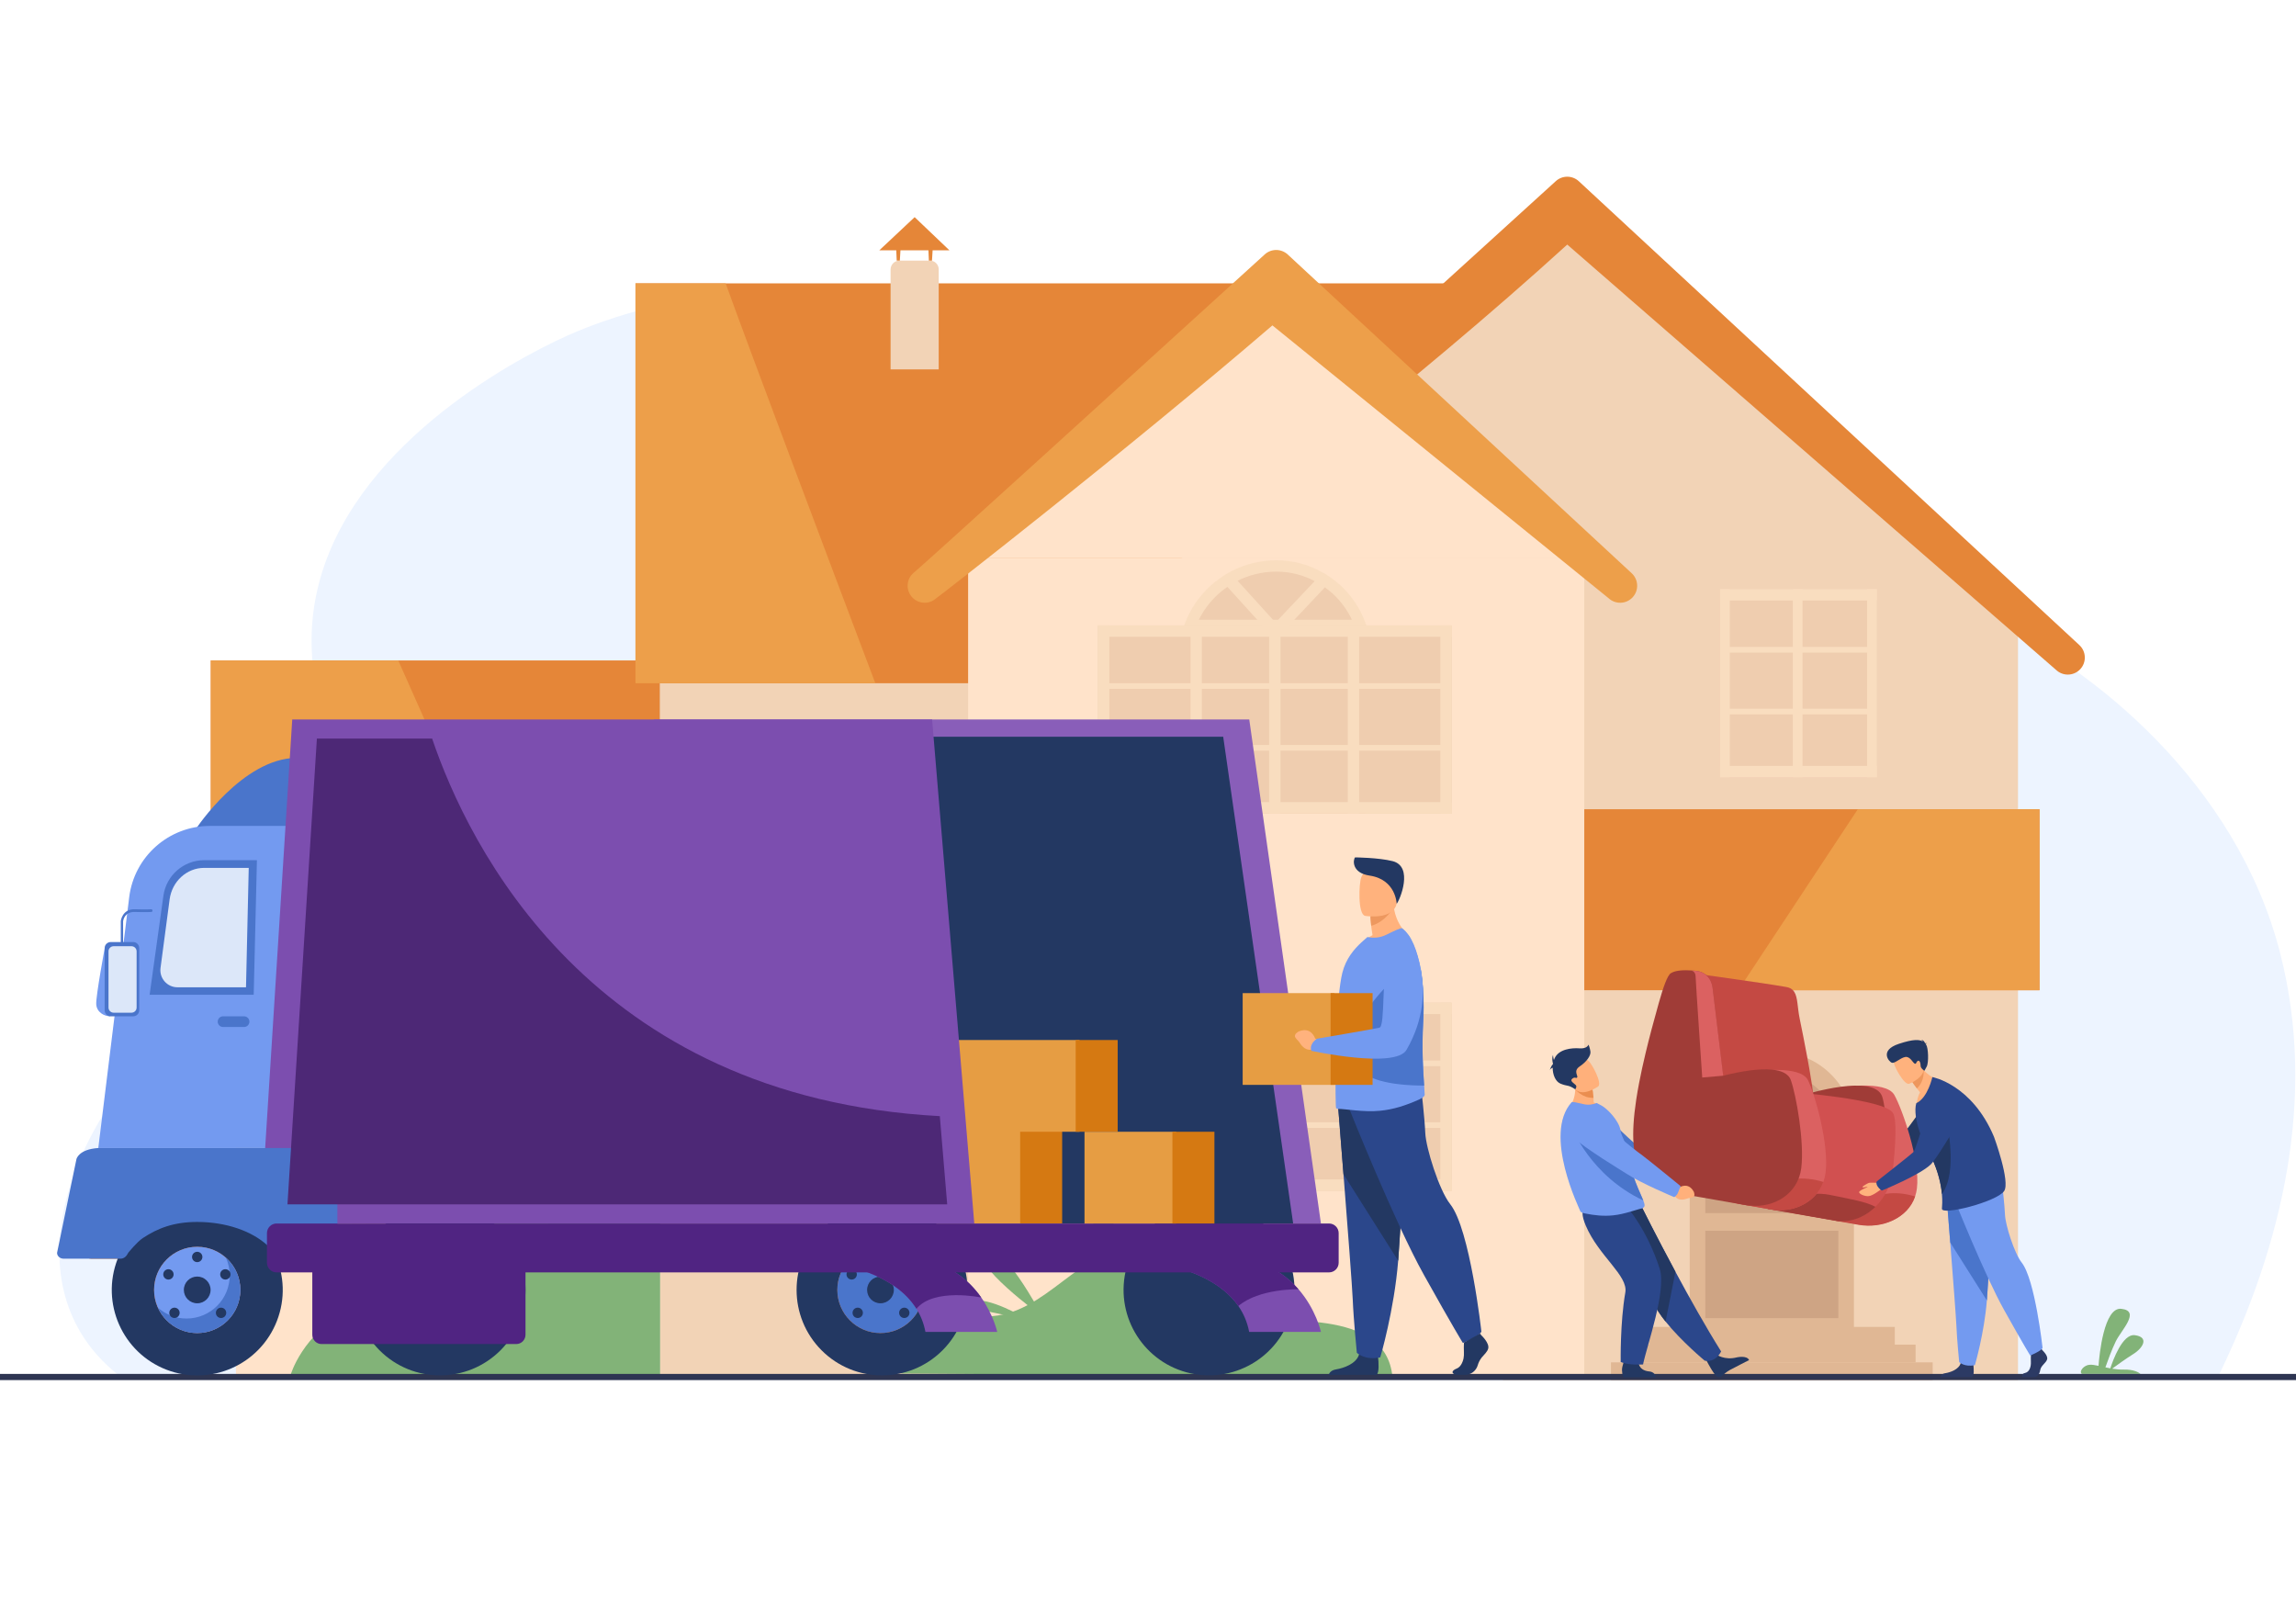 <svg width="684" height="480" viewBox="0 0 684 480" fill="none" xmlns="http://www.w3.org/2000/svg">
<g clip-path="url(#clip0_672_44109)">
<path d="M35.987 410.148C36.019 410.171 660.797 410.074 660.797 410.074C680.049 370.627 690.204 326.926 679.35 284.191C666.334 232.938 622.62 198.503 593.575 185.334C569.77 174.5 547.704 173.088 528.185 174.884C513.093 176.273 499.521 179.581 487.848 181.939C479.61 183.611 471.884 184.883 465.436 184.462C454.726 183.763 446.331 176.096 438.781 168.111C412.025 139.838 381.386 90.962 271.978 85.113C239.466 83.386 201.874 86.253 171.812 98.765C159.029 104.081 110.869 127.87 96.738 168.111C92.275 180.811 91.205 195.15 95.704 211.065C111.63 267.38 87.382 274.389 57.042 301.227C16.547 337.044 3.508 385.374 35.987 410.148Z" fill="#EDF4FF"/>
<path d="M196.647 196.735H62.801V275.347H196.647V196.735Z" fill="#E58638"/>
<path d="M601.181 181.145H447.754V411.103H601.181V181.145Z" fill="#F2D3B6"/>
<path d="M380.189 166.304H196.637V410.529H380.189V166.304Z" fill="#F2D3B6"/>
<path d="M451.706 84.408H189.316V203.526H451.706V84.408Z" fill="#E58638"/>
<path d="M328.951 188.129L466.897 57.705L604.842 188.129H328.951Z" fill="#F2D3B6"/>
<path d="M616.021 200.948C614.787 200.948 613.553 200.503 612.576 199.599L466.898 72.855C420.496 115.103 366.6 155.794 364.98 156.873C362.658 158.423 359.511 157.8 357.957 155.464C356.459 153.217 356.993 150.212 359.124 148.608C362.463 145.847 423.255 90.594 463.488 53.958C465.438 52.186 468.42 52.206 470.343 53.987L619.465 192.163C621.517 194.066 621.639 197.273 619.739 199.325C618.739 200.404 617.38 200.948 616.021 200.948Z" fill="#E58638"/>
<path d="M471.964 166.304H288.412V410.529H471.964V166.304Z" fill="#FFE3CA"/>
<path d="M288.412 166.304L380.188 79.531L471.964 166.304H288.412Z" fill="#FFE3CA"/>
<path d="M406.741 195.08V242.342H352.824V195.992C352.824 187.986 356.236 180.79 361.709 175.791C362.587 174.98 363.533 174.237 364.513 173.561C365.459 172.852 366.473 172.243 367.52 171.703C371.304 169.71 375.628 168.594 380.222 168.594C384.816 168.594 389.107 169.743 392.857 171.838C393.904 172.345 394.918 172.987 395.863 173.73C396.742 174.338 397.587 175.047 398.397 175.791C403.532 180.621 406.741 187.479 406.741 195.08Z" fill="#EFCDAF"/>
<path d="M407.636 187.986H352.143L353 185.703C354.584 181.48 357.2 177.624 360.572 174.543C361.476 173.708 362.482 172.91 363.557 172.171C364.438 171.504 365.5 170.844 366.744 170.201C370.835 168.046 375.5 166.905 380.221 166.905C385.044 166.905 389.574 168.07 393.681 170.363C394.737 170.874 395.848 171.574 396.904 172.398C397.679 172.933 398.567 173.652 399.537 174.546C402.859 177.683 405.383 181.55 406.848 185.74L407.636 187.986ZM357.151 184.608H402.744C401.421 181.794 399.547 179.201 397.234 177.017C396.502 176.344 395.72 175.684 394.899 175.116C393.955 174.377 393.045 173.807 392.118 173.358C388.436 171.303 384.461 170.283 380.221 170.283C376.045 170.283 371.927 171.289 368.308 173.196C367.223 173.757 366.319 174.315 365.534 174.912C364.528 175.601 363.647 176.301 362.855 177.033C360.493 179.191 358.553 181.774 357.151 184.608Z" fill="#F9DDBF"/>
<path d="M432.472 186.308H327.1V242.331H432.472V186.308Z" fill="#EFCDAF"/>
<path d="M381.474 186.307H378.096V242.331H381.474V186.307Z" fill="#F9DDBF"/>
<path d="M430.164 203.513H328.344V205.202H430.164V203.513Z" fill="#F9DDBF"/>
<path d="M430.164 221.921H328.344V223.61H430.164V221.921Z" fill="#F9DDBF"/>
<path d="M358.038 186.307H354.66V242.331H358.038V186.307Z" fill="#F9DDBF"/>
<path d="M404.911 186.307H401.533V242.331H404.911V186.307Z" fill="#F9DDBF"/>
<path d="M432.472 186.307H429.094V242.331H432.472V186.307Z" fill="#F9DDBF"/>
<path d="M330.478 186.307H327.1V242.331H330.478V186.307Z" fill="#F9DDBF"/>
<path d="M432.478 238.954H327.105V242.332H432.478V238.954Z" fill="#F9DDBF"/>
<path d="M432.478 186.307H327.105V189.685H432.478V186.307Z" fill="#F9DDBF"/>
<path d="M395.862 173.729L379.95 190.588L364.512 173.561C365.458 172.852 366.471 172.243 367.518 171.703L379.984 185.452L392.855 171.838C393.903 172.344 394.916 172.987 395.862 173.729Z" fill="#F9DDBF"/>
<path d="M432.472 298.702H327.1V354.724H432.472V298.702Z" fill="#EFCDAF"/>
<path d="M381.474 298.701H378.096V354.724H381.474V298.701Z" fill="#F9DDBF"/>
<path d="M430.164 315.907H328.344V317.596H430.164V315.907Z" fill="#F9DDBF"/>
<path d="M430.164 334.314H328.344V336.004H430.164V334.314Z" fill="#F9DDBF"/>
<path d="M358.038 298.701H354.66V354.724H358.038V298.701Z" fill="#F9DDBF"/>
<path d="M404.911 298.701H401.533V354.724H404.911V298.701Z" fill="#F9DDBF"/>
<path d="M432.472 298.701H429.094V354.724H432.472V298.701Z" fill="#F9DDBF"/>
<path d="M330.478 298.701H327.1V354.724H330.478V298.701Z" fill="#F9DDBF"/>
<path d="M432.478 351.348H327.105V354.726H432.478V351.348Z" fill="#F9DDBF"/>
<path d="M432.478 298.701H327.105V302.079H432.478V298.701Z" fill="#F9DDBF"/>
<path d="M268.421 298.702H221.721V354.724H268.421V298.702Z" fill="#EFCDAF"/>
<path d="M268.423 298.701H265.521V354.724H268.423V298.701Z" fill="#F9DDBF"/>
<path d="M267.397 315.907H222.271V317.596H267.397V315.907Z" fill="#F9DDBF"/>
<path d="M267.397 334.314H222.271V336.004H267.397V334.314Z" fill="#F9DDBF"/>
<path d="M246.286 298.701H243.385V354.724H246.286V298.701Z" fill="#F9DDBF"/>
<path d="M224.622 298.701H221.721V354.724H224.622V298.701Z" fill="#F9DDBF"/>
<path d="M268.423 351.348H221.723V354.726H268.423V351.348Z" fill="#F9DDBF"/>
<path d="M268.423 298.701H221.723V302.079H268.423V298.701Z" fill="#F9DDBF"/>
<path d="M268.421 218.473H221.721V274.496H268.421V218.473Z" fill="#EFCDAF"/>
<path d="M268.423 218.472H265.521V274.496H268.423V218.472Z" fill="#F9DDBF"/>
<path d="M267.397 235.678H222.271V237.368H267.397V235.678Z" fill="#F9DDBF"/>
<path d="M267.397 254.085H222.271V255.775H267.397V254.085Z" fill="#F9DDBF"/>
<path d="M246.286 218.472H243.385V274.496H246.286V218.472Z" fill="#F9DDBF"/>
<path d="M224.622 218.472H221.721V274.496H224.622V218.472Z" fill="#F9DDBF"/>
<path d="M268.423 271.119H221.723V274.497H268.423V271.119Z" fill="#F9DDBF"/>
<path d="M268.423 218.472H221.723V221.85H268.423V218.472Z" fill="#F9DDBF"/>
<path d="M559.131 175.501H512.432V231.524H559.131V175.501Z" fill="#EFCDAF"/>
<path d="M559.134 175.5H556.232V231.524H559.134V175.5Z" fill="#F9DDBF"/>
<path d="M558.108 192.707H512.982V194.396H558.108V192.707Z" fill="#F9DDBF"/>
<path d="M558.108 211.114H512.982V212.803H558.108V211.114Z" fill="#F9DDBF"/>
<path d="M536.995 175.5H534.094V231.524H536.995V175.5Z" fill="#F9DDBF"/>
<path d="M515.333 175.5H512.432V231.524H515.333V175.5Z" fill="#F9DDBF"/>
<path d="M559.134 228.147H512.434V231.526H559.134V228.147Z" fill="#F9DDBF"/>
<path d="M559.134 175.5H512.434V178.879H559.134V175.5Z" fill="#F9DDBF"/>
<path d="M275.465 179.551C273.829 179.551 272.222 178.759 271.246 177.291C269.748 175.044 270.282 172.039 272.413 170.435C275.755 167.674 336.544 112.421 376.777 75.785C378.723 74.013 381.706 74.033 383.632 75.815L486.105 170.766C488.157 172.669 488.279 175.876 486.379 177.928C484.472 179.987 481.269 180.102 479.216 178.202L379.061 96.926C335.594 134.277 279.889 177.621 278.269 178.7C277.409 179.277 276.432 179.551 275.465 179.551Z" fill="#ED9F4A"/>
<path d="M196.636 275.359H70.289V409.613H196.636V275.359Z" fill="#FFE3CA"/>
<path d="M607.578 241.058H471.975V294.975H607.578V241.058Z" fill="#E58638"/>
<path d="M552.303 396.174H503.387V336.761C503.387 323.79 513.902 313.274 526.873 313.274H529.087C541.909 313.274 552.303 323.669 552.303 336.491V396.174Z" fill="#E0B794"/>
<path d="M547.652 338.218V339.299H508.025V338.42C508.025 327.914 516.539 319.4 527.045 319.4H528.836C539.24 319.4 547.652 327.812 547.652 338.218Z" fill="#CEA484"/>
<path d="M547.652 345.438H508.025V361.365H547.652V345.438Z" fill="#CEA484"/>
<path d="M547.652 366.623H508.025V392.654H547.652V366.623Z" fill="#CEA484"/>
<path d="M564.477 395.268H491.211V400.546H564.477V395.268Z" fill="#E0B794"/>
<path d="M570.676 400.546H485.014V405.824H570.676V400.546Z" fill="#E0B794"/>
<path d="M575.767 405.825H479.922V411.103H575.767V405.825Z" fill="#E0B794"/>
<path d="M168.701 300.017H104.855V376.607H168.701V300.017Z" fill="#EFCDAF"/>
<path d="M168.705 300.015H164.738V376.607H168.705V300.015Z" fill="#F9DDBF"/>
<path d="M167.302 323.539H105.609V325.848H167.302V323.539Z" fill="#F9DDBF"/>
<path d="M167.302 348.704H105.609V351.013H167.302V348.704Z" fill="#F9DDBF"/>
<path d="M138.439 300.015H134.473V376.607H138.439V300.015Z" fill="#F9DDBF"/>
<path d="M108.822 300.015H104.855V376.607H108.822V300.015Z" fill="#F9DDBF"/>
<path d="M168.704 371.991H104.859V376.61H168.704V371.991Z" fill="#F9DDBF"/>
<path d="M168.704 300.015H104.859V304.634H168.704V300.015Z" fill="#F9DDBF"/>
<path d="M153.575 275.347H62.801V196.735H118.644L153.575 275.347Z" fill="#ED9F4A"/>
<path d="M260.767 203.525H189.316V84.408H216.174C223.842 105.624 247.355 168.02 260.767 203.525Z" fill="#ED9F4A"/>
<path d="M607.578 241.058V294.975H517.852L553.458 241.058H607.578Z" fill="#ED9F4A"/>
<path d="M279.651 110.037H265.311V80.289C265.311 78.819 266.502 77.628 267.972 77.628H277.04C278.482 77.628 279.651 78.797 279.651 80.239V110.037Z" fill="#F2D3B6"/>
<path d="M261.949 74.572H282.852L272.48 64.686L261.949 74.572Z" fill="#E58638"/>
<path d="M268.068 77.629H267.138L266.996 74.29H268.272L268.068 77.629Z" fill="#E58638"/>
<path d="M277.65 77.629H276.72L276.578 74.29H277.854L277.65 77.629Z" fill="#E58638"/>
<path d="M637.678 409.266H620.193C619.256 408.472 620.842 406.667 622.498 406.545C623.218 406.491 624.127 406.642 625.167 406.861C625.407 403.666 626.781 389.3 631.96 389.877C637.782 390.523 631.96 396.203 630.314 399.566C629.095 402.057 627.808 405.629 627.221 407.315C627.693 407.417 628.183 407.518 628.683 407.61C629.454 405.24 632.326 397.27 635.978 397.734C640.265 398.278 638.542 401.474 635.503 403.371C633.273 404.766 630.536 406.748 629.235 407.706C630.337 407.886 631.487 408.007 632.654 407.98C635.649 407.909 637.111 408.792 637.678 409.266Z" fill="#82B378"/>
<path d="M196.656 363.065V409.679L86.522 409.71C86.522 409.71 90.043 397.214 103.918 390.384C105.235 389.71 106.674 389.098 108.205 388.577C110.043 387.934 112.003 387.413 114.116 386.985C114.147 386.985 114.178 386.985 114.208 386.954C115.158 386.77 116.076 386.525 116.965 386.219C136.566 379.634 137.454 349.16 193.716 362.33C194.726 362.574 195.706 362.819 196.656 363.065Z" fill="#82B378"/>
<path d="M117.081 391.162C117.081 390.177 117.327 369.972 110.428 371.451C103.53 372.929 117.081 391.162 117.081 391.162Z" fill="#82B378"/>
<path d="M268.465 409.148C268.465 409.148 276.349 392.354 294.089 392.127C311.829 391.901 321.617 371.204 338.159 372.19C354.701 373.176 356.673 389.397 368.499 392.127C380.326 394.858 412.849 388.979 414.82 410.151L268.465 409.148Z" fill="#82B378"/>
<path d="M310.496 392.127C310.496 391.901 297.684 368.179 293.003 372.156C288.321 376.132 310.496 392.127 310.496 392.127Z" fill="#82B378"/>
<path d="M305.813 392.887C305.813 392.887 294.356 385.865 288.935 387.59C283.515 389.314 305.813 392.887 305.813 392.887Z" fill="#82B378"/>
<path d="M333.779 378.473C333.902 377.734 333.533 359.131 327.373 361.472C321.214 363.813 333.779 378.473 333.779 378.473Z" fill="#82B378"/>
<path d="M337.474 375.024C337.72 374.654 341.416 364.675 338.706 364.675C335.996 364.675 337.721 374.654 337.721 374.654L337.474 375.024Z" fill="#82B378"/>
<path d="M687.43 411.103H-3.43C-3.862 411.103 -4.215 410.75 -4.215 410.318V410.051C-4.215 409.619 -3.862 409.266 -3.43 409.266H687.43C687.861 409.266 688.214 409.619 688.214 410.051V410.318C688.214 410.75 687.861 411.103 687.43 411.103Z" fill="#2E3552"/>
<path d="M372.165 214.319H194.846V364.463H393.519L372.165 214.319Z" fill="#895EB9"/>
<path d="M364.401 219.459H163.438V364.463H385.242L364.401 219.459Z" fill="#233862"/>
<path d="M277.724 364.463H305.053V336.756H277.724V364.463Z" fill="#E69D43"/>
<path d="M303.916 364.463H316.428V336.756H303.916V364.463Z" fill="#D57912"/>
<path d="M276.273 337.135H321.592V309.807H276.273V337.135Z" fill="#E69D43"/>
<path d="M320.455 337.135H332.967V309.807H320.455V337.135Z" fill="#D57912"/>
<path d="M85.554 374.944H27.198C25.779 374.944 24.619 373.784 24.619 372.366V349.351C24.619 347.933 25.779 346.772 27.198 346.772H85.554C86.973 346.772 88.133 347.933 88.133 349.351V372.366C88.133 373.784 86.973 374.944 85.554 374.944Z" fill="#B65615"/>
<path d="M280.773 402.251C290.716 392.308 290.716 376.187 280.773 366.245C270.83 356.302 254.71 356.302 244.767 366.245C234.824 376.187 234.824 392.308 244.767 402.251C254.71 412.193 270.83 412.193 280.773 402.251Z" fill="#233862"/>
<path d="M385.058 389.665C388.056 375.928 379.35 362.36 365.612 359.363C351.874 356.365 338.307 365.071 335.309 378.809C332.311 392.547 341.018 406.114 354.755 409.112C368.493 412.11 382.06 403.403 385.058 389.665Z" fill="#233862"/>
<path d="M82.515 393.441C87.584 380.324 81.06 365.582 67.944 360.513C54.828 355.444 40.086 361.968 35.016 375.084C29.947 388.2 36.471 402.943 49.587 408.012C62.703 413.081 77.446 406.557 82.515 393.441Z" fill="#233862"/>
<path d="M45.902 384.248C45.902 377.151 51.656 371.398 58.753 371.398C65.85 371.398 71.603 377.151 71.603 384.248C71.603 391.345 65.85 397.098 58.753 397.098C51.656 397.098 45.902 391.345 45.902 384.248Z" fill="#D36E2A"/>
<path d="M45.902 384.248C45.902 377.151 51.656 371.398 58.753 371.398C65.85 371.398 71.603 377.151 71.603 384.248C71.603 391.345 65.85 397.098 58.753 397.098C51.656 397.098 45.902 391.345 45.902 384.248Z" fill="#739AF0"/>
<path d="M67.306 374.662C68.028 376.268 68.433 378.047 68.433 379.922C68.433 387.019 62.68 392.773 55.583 392.773C52.297 392.773 49.301 391.538 47.029 389.509C49.04 393.982 53.531 397.099 58.753 397.099C65.85 397.099 71.603 391.345 71.603 384.249C71.603 380.437 69.942 377.015 67.306 374.662Z" fill="#4A75CB"/>
<path d="M54.77 384.248C54.77 382.048 56.553 380.265 58.753 380.265C60.953 380.265 62.737 382.048 62.737 384.248C62.737 386.448 60.953 388.232 58.753 388.232C56.553 388.232 54.77 386.448 54.77 384.248Z" fill="#233862"/>
<path d="M50.434 391.075C50.434 390.223 51.124 389.533 51.976 389.533C52.827 389.533 53.518 390.223 53.518 391.075C53.518 391.927 52.827 392.617 51.976 392.617C51.124 392.617 50.434 391.927 50.434 391.075Z" fill="#233862"/>
<path d="M48.635 379.622C48.635 378.771 49.325 378.08 50.177 378.08C51.028 378.08 51.719 378.771 51.719 379.622C51.719 380.474 51.028 381.164 50.177 381.164C49.325 381.164 48.635 380.474 48.635 379.622Z" fill="#233862"/>
<path d="M65.596 379.622C65.596 378.771 66.286 378.08 67.138 378.08C67.989 378.08 68.68 378.771 68.68 379.622C68.68 380.474 67.99 381.164 67.138 381.164C66.286 381.164 65.596 380.474 65.596 379.622Z" fill="#233862"/>
<path d="M64.311 391.075C64.311 390.223 65.001 389.533 65.853 389.533C66.704 389.533 67.394 390.223 67.394 391.075C67.394 391.927 66.704 392.617 65.853 392.617C65.001 392.617 64.311 391.927 64.311 391.075Z" fill="#233862"/>
<path d="M57.211 374.43C57.211 373.578 57.901 372.888 58.753 372.888C59.605 372.888 60.295 373.578 60.295 374.43C60.295 375.282 59.605 375.972 58.753 375.972C57.901 375.972 57.211 375.282 57.211 374.43Z" fill="#233862"/>
<path d="M249.451 384.248C249.451 377.151 255.204 371.398 262.301 371.398C269.398 371.398 275.152 377.151 275.152 384.248C275.152 391.345 269.398 397.098 262.301 397.098C255.205 397.098 249.451 391.345 249.451 384.248Z" fill="#D36E2A"/>
<path d="M249.451 384.248C249.451 377.151 255.204 371.398 262.301 371.398C269.398 371.398 275.152 377.151 275.152 384.248C275.152 391.345 269.398 397.098 262.301 397.098C255.205 397.098 249.451 391.345 249.451 384.248Z" fill="#4A75CB"/>
<path d="M258.316 384.248C258.316 382.048 260.1 380.265 262.3 380.265C264.5 380.265 266.283 382.048 266.283 384.248C266.283 386.448 264.5 388.232 262.3 388.232C260.1 388.232 258.316 386.448 258.316 384.248Z" fill="#233862"/>
<path d="M255.522 392.617C256.374 392.617 257.064 391.927 257.064 391.075C257.064 390.224 256.374 389.533 255.522 389.533C254.671 389.533 253.98 390.224 253.98 391.075C253.98 391.927 254.671 392.617 255.522 392.617Z" fill="#233862"/>
<path d="M252.182 379.622C252.182 378.771 252.872 378.08 253.724 378.08C254.575 378.08 255.266 378.771 255.266 379.622C255.266 380.474 254.575 381.164 253.724 381.164C252.872 381.164 252.182 380.474 252.182 379.622Z" fill="#233862"/>
<path d="M269.143 379.622C269.143 378.771 269.833 378.08 270.685 378.08C271.536 378.08 272.227 378.771 272.227 379.622C272.227 380.474 271.536 381.164 270.685 381.164C269.833 381.164 269.143 380.474 269.143 379.622Z" fill="#B65615"/>
<path d="M269.399 392.617C270.251 392.617 270.941 391.927 270.941 391.075C270.941 390.224 270.251 389.533 269.399 389.533C268.548 389.533 267.857 390.224 267.857 391.075C267.857 391.927 268.548 392.617 269.399 392.617Z" fill="#233862"/>
<path d="M260.758 374.43C260.758 373.578 261.448 372.888 262.3 372.888C263.152 372.888 263.842 373.578 263.842 374.43C263.842 375.282 263.152 375.972 262.3 375.972C261.448 375.972 260.758 375.282 260.758 374.43Z" fill="#B65615"/>
<path d="M149.091 402.25C159.034 392.307 159.034 376.187 149.091 366.244C139.148 356.301 123.028 356.301 113.085 366.244C103.142 376.187 103.142 392.307 113.085 402.25C123.028 412.193 139.148 412.193 149.091 402.25Z" fill="#233862"/>
<path d="M58.471 246.774C58.471 246.774 72.286 225.936 88.257 225.764L86.832 248.31L58.471 246.774Z" fill="#4A75CB"/>
<path d="M139.856 341.975H29.285L38.488 267.287C39.984 255.147 50.296 246.028 62.528 246.028H139.856L139.856 341.975Z" fill="#739AF0"/>
<path d="M75.581 296.318H44.574L48.681 266.828C49.527 260.755 54.721 256.234 60.852 256.234H76.541L75.581 296.318Z" fill="#4A75CB"/>
<path d="M73.288 294.1H52.874C49.793 294.1 47.417 291.388 47.822 288.334L50.531 267.93C51.247 262.54 55.641 258.529 60.828 258.529H74.101L73.288 294.1Z" fill="#DCE7F9"/>
<path d="M290.249 364.463H77.574L87.061 214.319H277.68L290.249 364.463Z" fill="#7C4EAF"/>
<path d="M281.924 358.769H85.383L94.15 220.014H270.308L279.723 332.485L281.924 358.769Z" fill="#7C4EAF"/>
<path d="M96.752 341.975H29.284C23.343 342.37 22.769 345.307 22.769 345.307L17 373.211C17 374.164 17.877 374.944 18.948 374.944H35.911C36.982 374.944 37.755 374.159 38.212 373.166C38.212 373.166 40.822 369.941 42.573 368.787C46.959 365.896 51.72 364 58.754 364C67.401 364 75.041 366.751 79.643 370.955H96.752C98.817 370.955 100.507 369.877 100.507 368.56V344.37C100.507 343.052 98.817 341.975 96.752 341.975Z" fill="#4A75CB"/>
<path d="M297.077 396.751H275.695C275.203 394.16 274.274 391.877 273.016 389.866C266.552 379.505 251.435 376.339 242.824 375.371C239.051 374.946 236.525 374.944 236.525 374.944H273.28C282.895 376.247 288.798 381.49 292.317 386.51C295.997 391.753 297.077 396.751 297.077 396.751Z" fill="#7C4EAF"/>
<path d="M393.519 396.751H372.137C371.578 393.803 370.449 391.251 368.92 389.047C359.155 374.963 332.967 374.944 332.967 374.944H369.724C377.764 376.034 383.206 379.879 386.833 384.044C392.074 390.065 393.519 396.751 393.519 396.751Z" fill="#7C4EAF"/>
<path d="M292.316 386.51C292.316 386.51 278.243 383.54 273.015 389.866C266.55 379.505 251.434 376.339 242.823 375.371C242.648 375.227 242.475 375.085 242.305 374.944H273.279C282.893 376.247 288.797 381.49 292.316 386.51Z" fill="#502482"/>
<path d="M386.833 384.045C386.833 384.047 386.833 384.047 386.833 384.047C386.833 384.047 375.063 383.783 368.92 389.048C359.155 374.963 332.967 374.944 332.967 374.944H369.724C377.764 376.034 383.206 379.88 386.833 384.045Z" fill="#502482"/>
<path d="M82.392 379.025H395.938C397.513 379.025 398.801 377.737 398.801 376.162V367.325C398.801 365.751 397.513 364.463 395.938 364.463H82.392C80.818 364.463 79.529 365.751 79.529 367.325V376.162C79.529 377.737 80.818 379.025 82.392 379.025Z" fill="#502482"/>
<path d="M153.794 400.375H95.798C94.281 400.375 93.039 399.133 93.039 397.616V370.881C93.039 369.364 94.28 368.122 95.798 368.122H153.794C155.311 368.122 156.553 369.364 156.553 370.881V397.616C156.553 399.133 155.311 400.375 153.794 400.375Z" fill="#502482"/>
<path d="M282.18 358.769H85.639L94.405 220.014H128.734C139.481 251.711 175.833 326.856 279.979 332.485L282.18 358.769Z" fill="#4D2876"/>
<path d="M31.296 281.865C31.296 281.865 28.532 296.719 28.669 299.141C28.806 301.563 31.093 302.744 32.831 302.744L31.296 281.865Z" fill="#739AF0"/>
<path d="M39.688 302.744H32.97C31.987 302.744 31.184 301.941 31.184 300.958V282.412C31.184 281.429 31.987 280.625 32.97 280.625H39.688C40.67 280.625 41.474 281.429 41.474 282.412V300.958C41.474 301.941 40.67 302.744 39.688 302.744Z" fill="#4A75CB"/>
<path d="M39.173 301.669H33.852C33.014 301.669 32.328 300.983 32.328 300.145V283.389C32.328 282.551 33.014 281.865 33.852 281.865H39.173C40.011 281.865 40.697 282.551 40.697 283.389V300.145C40.697 300.983 40.011 301.669 39.173 301.669Z" fill="#DCE7F9"/>
<path d="M36.329 281.029C36.14 281.029 35.986 280.848 35.986 280.625V274.382C35.986 274.365 35.987 274.348 35.989 274.332C35.993 274.296 36.417 270.742 40.157 270.857C43.578 270.962 45.051 270.858 45.066 270.857C45.255 270.843 45.418 271.012 45.429 271.235C45.441 271.457 45.298 271.649 45.108 271.663C45.048 271.667 43.59 271.771 40.139 271.664C37.127 271.571 36.709 274.122 36.672 274.409V280.625C36.672 280.848 36.519 281.029 36.329 281.029Z" fill="#4A75CB"/>
<path d="M72.709 305.93H66.452C65.576 305.93 64.859 305.214 64.859 304.337C64.859 303.461 65.576 302.744 66.452 302.744H72.709C73.585 302.744 74.302 303.461 74.302 304.337C74.302 305.214 73.585 305.93 72.709 305.93Z" fill="#4A75CB"/>
<path d="M323.085 364.463H350.414V337.135H323.085V364.463Z" fill="#E69D43"/>
<path d="M349.278 364.463H361.789V337.135H349.278V364.463Z" fill="#D57912"/>
<path d="M410.053 409.563H395.832C395.979 409.052 396.459 408.176 398.032 407.92C400.227 407.563 404.03 406.289 404.877 403.483C404.904 403.392 404.929 403.3 404.95 403.206C405.624 400.206 410.522 404.125 410.522 404.125C410.522 404.125 410.536 404.246 410.557 404.45C410.671 405.544 410.959 409.058 410.053 409.563Z" fill="#233862"/>
<path d="M398.615 329.332C398.615 329.332 399.359 338.613 400.233 349.769C401.422 364.924 402.851 383.539 402.992 387.066C403.236 393.19 404.217 402.985 404.217 402.985C404.217 402.985 406.542 405.312 411.197 404.331C411.197 404.331 415.344 390.348 416.529 375.553C416.547 375.311 416.565 375.066 416.584 374.822C417.686 359.761 419.399 328.046 419.399 328.046L398.615 329.332Z" fill="#2B478B"/>
<path d="M398.615 329.333C398.615 329.333 399.359 338.613 400.233 349.77L416.529 375.554C416.547 375.311 416.565 375.067 416.584 374.823C417.686 359.761 419.399 328.047 419.399 328.047L398.615 329.333Z" fill="#233862"/>
<path d="M402.012 330.434C402.012 330.434 415.42 364.047 424.236 379.842C433.053 395.638 435.808 400.047 435.808 400.047C435.808 400.047 440.859 398.026 441.318 396.649C441.318 396.649 437.946 366.154 432.043 358.72C428.706 354.52 424.788 341.914 424.604 337.506C424.42 333.098 423.41 324.373 423.41 324.373L402.012 330.434Z" fill="#2B478B"/>
<path d="M419.654 278.635C419.654 278.635 410.582 283.081 405.352 281.431C405.352 281.431 406.639 279.782 408.892 278.555C408.711 277.489 408.57 276.563 408.489 275.779C408.268 273.968 408.268 272.943 408.268 272.943L411.768 270.147L415.087 267.472C414.826 274.994 419.654 278.635 419.654 278.635Z" fill="#FFB27D"/>
<path d="M424.434 326.095C424.455 326.658 423.268 327.301 422.745 327.543C418.862 329.272 415.242 330.479 411.138 330.882C406.29 331.385 400.557 330.278 398.586 330.319C398.385 330.319 398.204 330.238 398.043 330.097C397.902 329.997 397.801 324.063 397.902 316.6C397.902 316.298 397.902 315.996 397.922 315.695V315.594C397.962 312.677 398.063 309.62 398.204 306.563C398.486 299.844 399.009 293.366 399.893 289.786C400.959 285.562 403.374 282.766 405.566 280.734L407.377 279.125C409.187 279.487 411.098 279.386 413.009 278.441C415.101 277.415 417.39 276.264 417.752 276.545C420.488 278.577 422.302 283.188 423.288 289.021C423.851 292.381 424.133 296.142 424.113 300.085C424.113 301.534 424.073 303.022 423.992 304.49C423.509 312.456 423.992 319.376 424.274 323.379C424.354 324.546 424.414 325.451 424.434 326.095Z" fill="#739AF0"/>
<path d="M424.273 323.379C380.321 323.319 416.167 290.611 416.167 290.611L423.288 289.022C423.851 292.381 424.133 296.143 424.113 300.086C424.113 301.534 424.073 303.023 423.992 304.491C423.509 312.457 423.992 319.376 424.273 323.379Z" fill="#4A75CB"/>
<path d="M370.203 323.166H397.531V295.837H370.203V323.166Z" fill="#E69D43"/>
<path d="M396.395 323.166H408.906V295.837H396.395V323.166Z" fill="#D57912"/>
<path d="M393.426 309.905L391.799 309.383C391.799 309.383 390.66 305.616 386.811 307.302C386.811 307.302 385.249 308.13 385.937 309.111C386.625 310.091 386.499 309.575 387.44 310.987C388.38 312.399 389.869 313.069 391.055 312.536L392.407 312.574L393.426 309.905Z" fill="#FFB27D"/>
<path d="M419.655 278.626C419.655 278.626 429.609 294.456 419.006 312.748C415.696 318.459 390.698 313.031 390.698 313.031C390.698 313.031 389.723 311.271 392.332 309.417C392.332 309.417 408.976 306.599 410.96 306.127C412.72 305.708 411.546 289.532 413.558 284.838C415.57 280.144 419.655 278.626 419.655 278.626Z" fill="#739AF0"/>
<path d="M415.147 270.348C415.147 270.348 412.854 274.592 408.489 275.779C408.268 273.968 408.268 272.943 408.268 272.943L411.767 270.147L415.147 270.348Z" fill="#ED985F"/>
<path d="M406.673 272.82C406.673 272.82 415.328 274.258 416.14 268.855C416.952 263.451 418.616 259.998 413.125 258.851C407.634 257.705 406.248 259.605 405.538 261.343C404.828 263.08 404.443 272.307 406.673 272.82Z" fill="#FFB27D"/>
<path d="M416.082 269.227C416.082 269.227 415.907 261.989 408.022 260.828C402.62 260.032 403.069 256.119 403.687 255.404C403.687 255.404 410.668 255.462 414.864 256.519C421.208 258.118 417.019 268.151 416.082 269.227Z" fill="#233862"/>
<path d="M441.318 397.781L440.898 397.241L436.132 399.912C436.087 400.824 436.063 401.878 436.114 402.802C436.149 403.428 436.112 404.068 436 404.673C435.9 405.146 435.396 407.165 433.92 407.694C432.244 408.296 432.11 409.583 434.97 409.562C435.482 409.558 435.984 409.556 436.463 409.555C438.248 409.55 439.772 408.336 440.258 406.619C440.449 405.944 440.803 405.185 441.416 404.377C442.167 403.498 443.052 402.722 443.338 401.761C443.828 400.108 441.318 397.781 441.318 397.781Z" fill="#233862"/>
<path d="M555.646 348.689L554.055 348.992C554.055 348.992 551.074 348.286 549.978 351.431C549.978 351.431 549.623 352.764 550.617 352.693C551.611 352.623 551.22 352.506 552.624 352.438C554.028 352.369 555.275 351.66 555.604 350.685L556.382 349.822L555.646 348.689Z" fill="#FFB27D"/>
<path d="M554.621 349.991C554.132 348.934 554.19 348.747 554.19 348.747C554.19 348.747 563.289 342.18 564.116 341.527C564.942 340.874 573.657 328.792 573.657 328.792L584.389 330.296C584.389 330.296 569.945 344.596 567.818 346.211C564.304 348.878 555.67 351.253 555.67 351.253C555.67 351.253 555.006 350.822 554.621 349.991Z" fill="#233862"/>
<path d="M500.084 351.56L501.161 352.435C501.161 352.435 504.107 351.378 504.772 354.879C504.772 354.879 504.949 356.372 504.004 356.374C503.059 356.377 503.449 356.211 502.11 356.25C500.772 356.289 499.663 355.584 499.466 354.498L498.826 353.577L500.084 351.56Z" fill="#EA8E50"/>
<path d="M499.962 353.437C500.822 352.54 500.752 351.876 500.752 351.876C500.752 351.876 490.802 343.73 489.793 343.066C489.106 342.614 481.778 336.118 478.353 332.158C476.654 330.193 474.549 330.955 472.141 331.646L470.158 332.215C467.764 332.902 467.141 336.251 469.106 337.878C474.639 342.461 483.843 347.616 485.565 348.699C489.84 351.389 498.209 354.584 498.209 354.584C498.209 354.584 499.225 354.207 499.962 353.437Z" fill="#4A75CB"/>
<path d="M570.525 356.402C568.311 362.919 560.731 365.993 553.72 364.77L539.832 362.347L547.618 324.032C547.618 324.032 561.72 321.549 564.342 326.176C566.64 330.228 572.1 345.638 571.068 354.015C570.964 354.855 570.78 355.652 570.525 356.402Z" fill="#DB6161"/>
<path d="M537.837 326.026C537.837 326.026 558.239 319.731 560.698 326.597C562.003 330.242 562.815 344.176 561.75 352.547C560.715 360.68 554.865 364.969 547.674 363.715L534.902 361.487L537.837 326.026Z" fill="#A03C37"/>
<path d="M540.433 331.945C540.133 332.73 538.485 333.219 536.118 333.494C535.701 333.542 535.261 333.584 534.803 333.62C526.801 334.241 513.04 332.966 511.848 332.164C510.199 331.055 506.027 290.167 506.027 290.167C506.027 290.167 516.567 291.6 524.917 292.858C527.773 293.29 530.372 293.7 532.206 294.025C532.429 294.065 532.637 294.116 532.83 294.18C533.604 294.431 534.135 294.865 534.515 295.449C535.603 297.121 535.439 300.021 536.131 303.379C536.815 306.699 537.643 310.837 538.398 314.933C538.593 315.989 538.783 317.041 538.964 318.077C539.016 318.369 539.066 318.66 539.117 318.949C540.196 325.216 540.918 330.673 540.433 331.945Z" fill="#C44943"/>
<path d="M570.525 356.402C568.311 362.919 560.707 366.081 553.696 364.858L546.82 363.655C551.9 361.368 557.75 352.522 570.525 356.402Z" fill="#C44943"/>
<path d="M558.725 359.46C555.394 362.717 550.866 364.388 546.299 363.515L526.605 360.091L517.17 358.45L533.882 325.342C533.882 325.342 561.214 327.355 563.905 331.497C565.155 333.42 564.712 341.064 563.878 348.703C563.407 353.009 561.474 356.775 558.725 359.46Z" fill="#D15050"/>
<path d="M558.718 359.5C555.387 362.757 550.87 364.439 546.303 363.567L526.598 360.13C529.254 358.589 537.504 354.341 545.262 355.963C551.142 357.192 555.854 357.926 558.718 359.5Z" fill="#A03C37"/>
<path d="M543.211 352C540.951 358.3 534.054 361.34 527.719 360.235L514.947 358.008L522.756 319.136C522.756 319.136 536.231 317.144 538.586 321.724C540.65 325.736 544.926 340.899 543.861 349.269C543.737 350.238 543.517 351.149 543.211 352Z" fill="#DB6161"/>
<path d="M543.196 352.087C540.937 358.387 534.039 361.427 527.705 360.323L517.484 358.54C522.834 356.132 530.837 348.296 543.196 352.087Z" fill="#C44943"/>
<path d="M498.95 355.308C493.667 354.35 489.804 351.976 487.909 346.954C486.527 343.303 486.413 338.817 486.641 334.921C486.772 332.682 487.043 330.226 487.452 327.534C487.69 325.971 487.974 324.329 488.304 322.606C488.831 319.851 489.477 316.885 490.239 313.696C491.309 309.218 492.609 304.298 494.134 298.9C495.527 293.969 496.736 290.564 497.743 289.915C499.228 288.959 501.978 288.949 503.868 289.083C503.869 289.083 503.869 289.083 503.87 289.084L503.872 289.084C503.873 289.084 503.873 289.084 503.874 289.084C505.729 289.211 507.006 289.334 508.293 290.478C509.309 291.378 510.004 292.7 510.188 294.225C510.811 299.411 511.92 308.682 513.067 318.376C513.073 318.424 513.079 318.473 513.085 318.522C513.15 319.078 513.216 319.637 513.283 320.196C513.289 320.253 513.296 320.309 513.303 320.366C513.306 320.394 513.31 320.423 513.31 320.423C513.31 320.423 513.339 320.446 513.365 320.439C513.508 320.402 513.681 320.358 513.833 320.321C513.839 320.319 513.845 320.317 513.852 320.316C518.016 319.278 523.868 318.178 528.136 318.656H528.137C530.35 318.904 532.76 319.645 533.506 321.752C535.116 326.27 537.594 340.239 536.61 347.977C535.629 355.691 528.474 359.81 521.566 359.132C521.155 359.091 520.789 359.117 520.448 359.057L498.95 355.308Z" fill="#A03C37"/>
<path d="M507.11 320.978C507.11 320.978 505.212 293.129 505.13 290.803C505.095 289.766 504.508 289.291 503.869 289.083C505.042 289.167 505.882 289.304 505.882 289.304C508.15 289.7 509.882 291.674 510.19 294.214C510.859 299.753 512.124 310.04 513.361 320.44L507.11 320.978Z" fill="#DB6161"/>
<path d="M511.317 403.486C511.317 403.486 513.731 405.296 517.432 404.34C517.432 404.34 520.415 403.66 521.069 405.148C521.069 405.148 516.494 407.472 515.336 408.108C514.463 408.587 513.553 409.343 512.909 409.928C512.4 410.39 511.606 410.328 511.172 409.794C510.971 409.546 510.74 409.251 510.488 408.909C509.782 407.953 508.139 404.865 508.139 404.865L511.317 403.486Z" fill="#233862"/>
<path d="M512.735 402.568C512.735 402.568 511.264 405.958 507.87 405.335C507.87 405.335 500.945 399.615 496.194 393.673C494.651 391.743 493.337 389.79 492.566 388.003C489.415 380.709 480.912 369.83 475.506 364.316L489.032 359.423C489.032 359.423 493.364 368.138 499.128 378.843C503.283 386.557 508.179 395.303 512.735 402.568Z" fill="#2B478B"/>
<path d="M499.129 378.843L496.194 393.673C494.651 391.743 493.337 389.79 492.566 388.003C489.415 380.709 480.912 369.83 475.506 364.316L489.032 359.423C489.032 359.423 493.364 368.138 499.129 378.843Z" fill="#233862"/>
<path d="M488.073 405.454C488.073 405.454 487.925 408.16 491.205 408.521C491.205 408.521 493.184 408.561 493.19 410.283H483.553C483.553 410.283 483.276 409.588 483.209 408.1C483.157 406.958 484.316 403.972 484.316 403.972L488.073 405.454Z" fill="#233862"/>
<path d="M484.595 359.424C484.595 359.424 490.62 366.045 494.446 377.973C496.526 384.463 490.631 400.781 489.482 406.45C489.482 406.45 485.527 406.786 482.822 405.74C482.822 405.74 482.617 394.031 484.198 385.005C485.084 379.954 476.265 374.203 472.411 365.076C469.79 358.867 472.979 358.973 476.898 358.823L484.595 359.424Z" fill="#2B478B"/>
<path d="M477.64 329.884C474.287 331.777 467.424 330.031 467.424 330.031C467.424 330.031 470.211 326.845 468.944 321.713L471.577 323.05L474.404 324.485C474.404 324.485 474.587 325.392 474.714 327.02C474.747 327.439 474.776 327.907 474.795 328.419C476.517 328.941 477.64 329.884 477.64 329.884Z" fill="#FFB07B"/>
<path d="M489.933 359.082C489.933 359.671 489.255 359.953 489.11 359.982C487.758 360.229 483.982 361.697 480.581 362.034C477.718 362.334 475.059 362.049 472.138 361.463C471.751 361.385 470.842 361.14 470.778 360.77C470.698 360.365 459.511 337.964 468.207 328.342C468.411 328.117 470.128 328.523 471.698 328.896C473.148 329.24 474.477 329.048 475.665 328.571L477.137 329.346C478.945 330.353 482.366 333.933 482.766 336.741C482.97 338.17 483.786 339.227 484.023 340.484C484.11 340.948 484.2 341.403 484.291 341.845C484.469 342.712 484.653 343.538 484.842 344.324C485.353 346.448 485.893 348.276 486.424 349.856C486.988 351.533 487.541 352.929 488.036 354.095C488.677 355.609 489.219 356.74 489.557 357.606C489.796 358.215 489.933 358.694 489.933 359.082Z" fill="#739AF0"/>
<path d="M489.555 357.605C473.764 350.166 468.295 335.879 468.295 335.879C468.295 335.879 481.125 340.612 484.29 341.844C484.468 342.712 484.652 343.538 484.841 344.323C485.352 346.447 485.892 348.276 486.422 349.856C486.987 351.533 487.54 352.928 488.034 354.095C488.675 355.609 489.217 356.739 489.555 357.605Z" fill="#4A75CB"/>
<path d="M498.796 353.294L500.16 353.794C500.16 353.794 502.893 351.862 504.595 355.005C504.595 355.005 505.21 356.377 504.236 356.675C503.262 356.974 503.616 356.693 502.247 357.149C500.878 357.605 499.529 357.277 499.011 356.298L498.084 355.618L498.796 353.294Z" fill="#FFB07B"/>
<path d="M499.919 355.224C500.424 353.907 500.654 353.311 500.654 353.311C500.654 353.311 490.343 344.906 489.292 344.186C488.577 343.694 481.449 338.367 477.974 334.215C476.25 332.155 473.533 331.214 470.904 331.765L468.739 332.219C466.126 332.767 465.276 336.075 467.304 337.813C473.014 342.709 482.645 348.386 484.441 349.567C488.898 352.499 498.759 356.607 498.759 356.607C498.759 356.607 499.523 356.257 499.919 355.224Z" fill="#739AF0"/>
<path d="M474.714 327.02C471.418 327.205 469.273 324.483 469.273 324.483C469.273 324.483 470.764 323.657 471.577 323.049L474.404 324.485C474.404 324.485 474.587 325.392 474.714 327.02Z" fill="#EA8E50"/>
<path d="M476.119 323.635C476.119 323.635 471.124 327.22 468.939 324.074C466.755 320.929 464.639 319.274 467.736 316.852C470.833 314.43 472.293 315.196 473.277 316.068C474.262 316.94 477.362 322.621 476.119 323.635Z" fill="#FFB07B"/>
<path d="M473.804 313.228C473.625 312.019 473.222 311.168 473.222 311.168C473.222 311.168 472.909 312.466 470.536 312.287C468.162 312.108 464.401 312.521 463.148 315.225C463.068 315.397 462.997 315.574 462.933 315.755C462.707 315.156 462.652 314.257 462.652 314.257C462.201 315.422 462.652 316.878 462.652 316.878C462.645 316.92 462.64 316.963 462.633 317.005C462.11 317.448 461.67 318.824 461.67 318.824C461.828 318.441 462.214 318.19 462.557 318.036C462.546 320.14 463.4 322.197 464.897 322.81C467.088 323.705 467.07 323.022 469.273 324.483C469.273 324.483 469.864 323.75 469.461 323.257C469.058 322.765 467.536 322.049 468.386 321.332C469.237 320.616 469.55 321.422 469.863 320.929C470.177 320.437 468.61 319.004 470.625 317.661C472.64 316.317 473.983 314.437 473.804 313.228Z" fill="#233862"/>
<path d="M608.501 402.268C608.501 402.268 610.182 403.826 609.854 404.933C609.526 406.04 608.009 406.778 607.804 408.13C607.599 409.483 606.779 410.221 606.041 410.221C605.303 410.221 602.524 410.221 602.524 410.221C602.524 410.221 601.98 409.269 603.292 408.982C604.604 408.695 605.098 407.106 605.017 405.63C604.935 404.154 605.14 402.186 605.14 402.186L607.927 401.53L608.501 402.268Z" fill="#2C3A64"/>
<path d="M587.554 410.164C587.513 410.185 587.445 410.204 587.356 410.221H578.029C578.104 409.894 578.395 409.239 579.519 409.057C580.989 408.819 583.536 407.966 584.104 406.085C584.122 406.025 584.138 405.963 584.152 405.9C584.603 403.892 587.882 406.515 587.882 406.515C587.882 406.515 587.892 406.595 587.906 406.731C587.982 407.468 588.177 409.852 587.554 410.164Z" fill="#2C3A64"/>
<path d="M579.91 356.437C579.91 356.437 580.408 362.652 580.994 370.121C581.789 380.269 582.746 392.733 582.841 395.094C583.004 399.194 583.661 405.753 583.661 405.753C583.661 405.753 585.218 407.311 588.335 406.654C588.335 406.654 591.111 397.292 591.905 387.386C591.917 387.223 591.929 387.06 591.942 386.896C592.679 376.812 593.827 355.577 593.827 355.577L579.91 356.437Z" fill="#739AF0"/>
<path d="M579.91 356.437C579.91 356.437 580.408 362.652 580.994 370.121L591.905 387.386C591.917 387.223 591.929 387.06 591.942 386.896C592.679 376.812 593.827 355.577 593.827 355.577L579.91 356.437Z" fill="#4A75CB"/>
<path d="M582.184 357.175C582.184 357.175 591.161 379.681 597.064 390.257C602.967 400.834 604.812 403.785 604.812 403.785C604.812 403.785 608.194 402.432 608.502 401.51C608.502 401.51 606.244 381.092 602.291 376.114C600.057 373.302 597.433 364.862 597.31 361.91C597.187 358.959 596.511 353.117 596.511 353.117L582.184 357.175Z" fill="#739AF0"/>
<path d="M578.229 321.745C578.229 321.745 574.566 328.19 570.985 329.031C570.985 329.031 571.134 326.866 572.006 325.385C571.649 324.964 571.336 324.578 571.064 324.231C570.163 323.076 569.734 322.369 569.734 322.369L570.949 319.103L571.774 316.886C572.17 317.606 572.607 318.219 573.062 318.743C575.409 321.44 578.229 321.745 578.229 321.745Z" fill="#FFB27D"/>
<path d="M573.062 318.743C573.062 318.743 573.5 321.972 571.064 324.231C570.163 323.076 569.734 322.369 569.734 322.369L570.949 319.103C572.252 318.705 573.062 318.743 573.062 318.743Z" fill="#ED975D"/>
<path d="M568.768 322.845C568.768 322.845 574.241 320.712 572.86 317.324C571.479 313.936 571.255 311.379 567.702 312.598C564.15 313.817 564.002 315.385 564.188 316.628C564.374 317.871 567.309 323.313 568.768 322.845Z" fill="#FFB27D"/>
<path d="M597.04 354.817C594.832 357.992 578.325 362.233 578.521 360.036C578.596 359.195 578.696 357.712 578.519 355.702C578.477 355.231 578.419 354.732 578.343 354.205C577.924 351.318 576.928 347.606 574.706 343.309C574.54 342.987 574.366 342.663 574.186 342.334C573.271 340.67 572.492 338.911 571.897 337.192C570.754 333.887 570.293 330.725 570.87 328.657C570.872 328.647 570.875 328.638 570.879 328.628C574.33 327.032 575.666 320.845 575.666 320.845C575.666 320.845 587.439 322.958 594.032 338.65C594.032 338.65 598.961 352.055 597.04 354.817Z" fill="#2B478B"/>
<path d="M578.52 355.702C578.478 355.232 578.42 354.733 578.344 354.205C577.925 351.319 576.929 347.606 574.707 343.31C575.088 340.997 575.615 339.074 576.193 338.209C578.541 334.69 579.908 334.14 579.908 334.14C579.908 334.14 583.429 348.988 578.52 355.702Z" fill="#233862"/>
<path d="M573.647 311.031C573.685 310.955 573.796 310.874 574.068 310.791C574.068 310.791 573.813 310.705 573.517 310.77C573.363 310.395 572.99 309.757 572.289 309.752C572.289 309.752 572.691 309.857 572.839 310.259C571.879 309.65 570.1 309.474 565.658 310.953C559.803 312.903 562.728 316.302 563.615 316.574C564.502 316.847 566.136 315.098 567.605 314.859C569.074 314.621 569.869 316.667 570.429 316.837C570.99 317.007 570.671 316.541 571.258 316.075C571.844 315.608 572.181 316.705 572.168 317.476C572.155 318.247 573.299 318.977 573.299 318.977C573.299 318.977 573.299 318.977 573.97 317.747C574.641 316.516 574.458 312.05 573.818 311.246C573.761 311.175 573.704 311.103 573.647 311.031Z" fill="#233862"/>
<path d="M559.332 352.348C559.332 352.348 557.278 352.241 556.823 352.348C556.369 352.455 554.873 353.39 554.873 353.524C554.873 353.657 554.966 353.751 555.247 353.724C555.527 353.697 556.422 353.43 556.382 353.55C556.342 353.67 553.795 354.619 553.853 355.154C553.91 355.688 555.514 356.437 556.743 356.303C557.973 356.169 560.166 354.427 560.339 354.309C560.512 354.192 559.332 352.348 559.332 352.348Z" fill="#FFB27D"/>
<path d="M559.35 353.404C558.698 352.35 559.168 351.87 559.168 351.87C559.168 351.87 569.228 343.993 570.017 343.197C570.805 342.402 574.458 329.731 574.458 329.731C574.458 329.731 575.715 324.604 578.659 324.038C581.217 323.547 582.986 324.812 584.143 326.296C585.521 328.064 585.657 330.503 584.512 332.431C581.944 336.759 576.762 345.351 575.249 346.818C571.881 350.085 560.614 354.651 560.614 354.651C560.614 354.651 559.863 354.232 559.35 353.404Z" fill="#2B478B"/>
</g>
<defs>
<clipPath id="clip0_672_44109">
<rect width="684" height="480" fill="white"/>
</clipPath>
</defs>
</svg>
